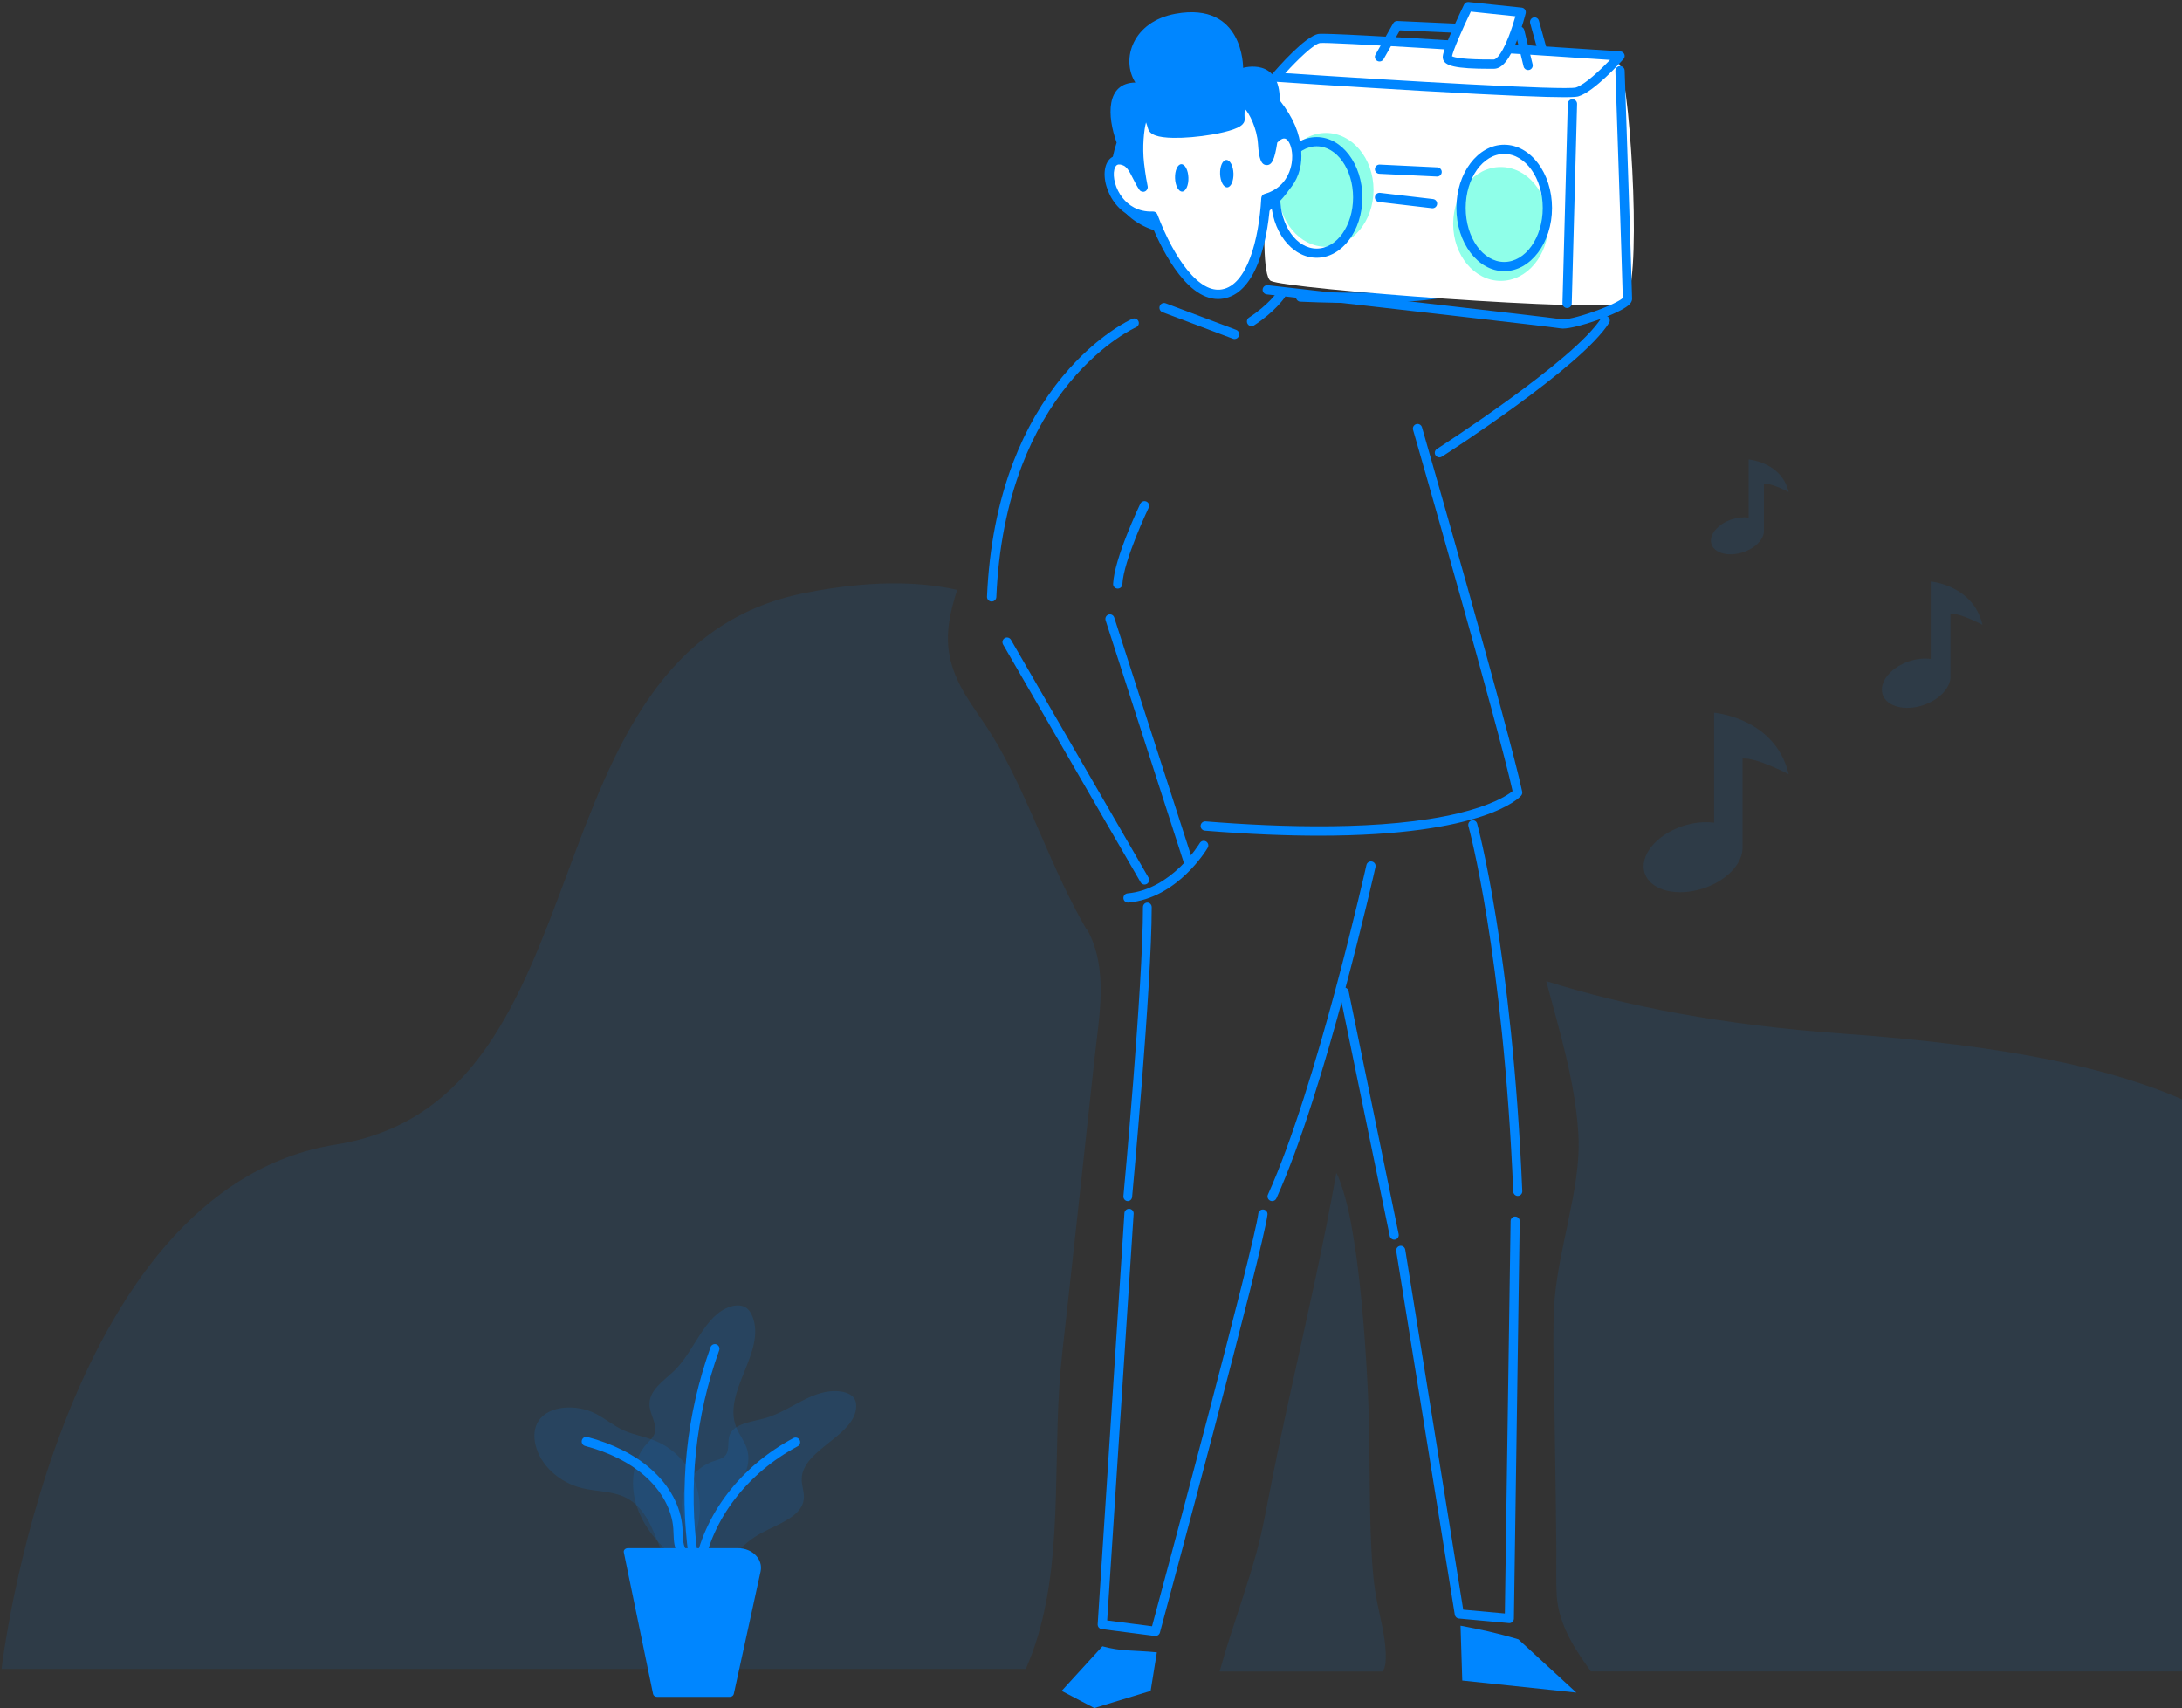 <?xml version="1.0" encoding="UTF-8"?>
<svg width="806px" height="631px" viewBox="0 0 806 631" version="1.1" xmlns="http://www.w3.org/2000/svg" xmlns:xlink="http://www.w3.org/1999/xlink">
    <rect x="0" y="0" width="806" height="631" fill="#333333" stroke="none"/>
    <!-- Generator: sketchtool 61 (101010) - https://sketch.com -->
    <title>C6254733-5BF8-4D7D-AC30-F2938D50F4CA</title>
    <desc>Created with sketchtool.</desc>
    <g id="Landing---Design" stroke="none" stroke-width="1" fill="none" fill-rule="evenodd">
        <g id="01-Home" transform="translate(-634, -183)" fill-rule="nonzero">
            <g id="Hero" transform="translate(135, 50)">
                <g id="Header-Illustration" transform="translate(499, 133)">
                    <g id="Group" opacity="0.1" transform="translate(0, 215.477)" fill="#0086FF">
                        <path d="M391.26,297.235 C391.851,287.731 393.063,278.275 394.107,268.811 C395.25,258.451 396.392,248.091 397.531,237.73 C399.81,216.983 402.075,196.234 404.308,175.482 C405.981,159.934 409.518,142.61 401.751,128.213 C401.476,127.965 401.225,127.657 401.009,127.282 C394.764,116.417 389.709,104.979 384.729,93.52 C380.341,83.424 375.951,73.315 370.727,63.6 C368.276,59.042 365.596,54.666 362.67,50.386 C359.832,46.236 356.921,42.101 354.622,37.631 C352.271,33.061 350.703,28.317 350.265,23.203 C349.849,18.364 350.575,13.446 351.738,8.747 C352.264,6.621 352.897,4.518 353.571,2.425 C338.422,-0.937 320.316,-0.953 297.48,3.532 C191.407,24.361 226.924,191.026 124.041,207.326 C21.156,223.627 0.579,401.021 0.579,401.021 L378.921,401.021 C385.915,385.189 388.402,367.775 389.449,350.63 C390.535,332.849 390.154,315.015 391.26,297.235 Z" id="Path"></path>
                    </g>
                    <g id="Group" opacity="0.1" transform="translate(570.866, 361.931)" fill="#0086FF">
                        <path d="M12.144,56.664 C12.846,67.818 10.493,79.15 8.242,90.018 C6.038,100.653 3.567,111.305 3.131,122.196 C2.666,133.83 3.15,145.566 3.306,157.204 C3.465,169.021 3.669,180.836 3.828,192.652 C3.908,198.537 3.977,204.423 4.023,210.309 C4.066,215.869 3.845,221.484 4.141,227.036 C4.535,234.421 7.423,241.159 11.351,247.495 C13.056,250.244 14.914,252.89 16.799,255.517 L441.228,255.517 C244.724,121.114 355.257,37.411 109.629,19.885 C65.772,16.755 29.983,9.861 0.295,0.502 C5.209,19.03 10.933,37.449 12.144,56.664 Z" id="Path"></path>
                    </g>
                    <g id="Group" opacity="0.1" transform="translate(450.14, 433.226)" fill="#0086FF">
                        <path d="M61.317,182.613 C61.347,182.393 61.435,182.156 61.482,181.935 C61.545,181.641 61.6,181.343 61.645,181.044 C61.65,180.977 61.657,180.878 61.668,180.737 C61.761,179.518 61.773,178.299 61.717,177.078 C61.443,171.058 59.855,165.014 58.622,158.971 C57.317,152.575 56.806,146.244 56.462,139.735 C55.448,120.496 56.072,101.214 55.18,81.964 C54.758,72.846 54.19,63.734 53.428,54.638 C53.025,49.819 52.565,45.004 52.028,40.197 C51.765,37.841 51.483,35.489 51.178,33.139 C51.139,32.837 51.099,32.533 51.059,32.231 C51.04,32.099 51.015,31.905 51.004,31.828 C50.931,31.302 50.859,30.776 50.784,30.251 C50.621,29.101 50.452,27.953 50.274,26.806 C49.102,19.203 47.74,11.498 45.216,4.21 C44.965,3.486 44.693,2.772 44.418,2.058 C44.383,1.965 44.344,1.873 44.306,1.781 C44.191,1.525 44.079,1.266 43.96,1.012 C43.807,0.686 43.647,0.366 43.48,0.05 C41.182,13.014 38.572,25.921 35.821,38.797 C29.985,66.121 23.553,93.319 18.291,120.764 C17.06,127.186 15.823,133.547 14.099,139.863 C12.368,146.2 10.372,152.463 8.335,158.708 C5.572,167.177 2.73,175.635 0.367,184.225 L60.511,184.225 C60.799,183.777 61.078,183.326 61.297,182.835 C61.298,182.779 61.305,182.711 61.317,182.613 Z" id="Path"></path>
                    </g>
                    <path d="M456.031,125.231 C455.834,125.231 455.634,125.197 455.438,125.123 L429.397,115.318 C428.51,114.983 428.055,113.977 428.382,113.069 C428.709,112.162 429.694,111.697 430.582,112.031 L456.623,121.837 C457.511,122.171 457.966,123.177 457.638,124.085 C457.383,124.793 456.728,125.231 456.031,125.231 Z" id="Path" fill="#0086FF"></path>
                    <path d="M462.296,120.478 C461.735,120.478 461.186,120.195 460.862,119.676 C460.359,118.87 460.592,117.799 461.383,117.287 C468.481,112.681 471.73,107.962 471.763,107.915 C472.296,107.13 473.354,106.934 474.124,107.478 C474.895,108.022 475.087,109.1 474.553,109.886 C474.407,110.101 470.875,115.23 463.205,120.207 C462.923,120.391 462.607,120.478 462.296,120.478 Z" id="Path" fill="#0086FF"></path>
                    <path d="M366.311,222.192 C366.286,222.192 366.261,222.192 366.236,222.191 C365.285,222.151 364.547,221.357 364.587,220.418 C365.381,202.07 368.675,185.269 374.377,170.48 C378.953,158.615 385.079,148.012 392.588,138.966 C405.429,123.495 417.732,118 418.249,117.773 C419.119,117.392 420.138,117.78 420.523,118.639 C420.909,119.498 420.516,120.504 419.645,120.885 C419.554,120.925 416.531,122.282 412.054,125.428 C407.883,128.36 401.559,133.491 395.118,141.286 C387.878,150.048 381.965,160.325 377.544,171.832 C372.007,186.243 368.807,202.638 368.031,220.562 C367.992,221.477 367.229,222.192 366.311,222.192 Z" id="Path" fill="#0086FF"></path>
                    <path d="M487.309,308.697 C475.21,308.697 461.227,308.148 445.06,306.837 C444.117,306.761 443.415,305.933 443.491,304.99 C443.568,304.046 444.391,303.343 445.336,303.419 C472.869,305.651 511.389,306.952 538.541,300.47 C550.266,297.672 556.513,294.127 558.724,292.218 C553.367,267.939 522.282,159.895 521.965,158.792 C521.704,157.882 522.228,156.931 523.136,156.669 C524.047,156.406 524.994,156.931 525.256,157.841 C525.578,158.96 557.521,269.984 562.273,292.424 C562.383,292.942 562.248,293.481 561.906,293.886 C561.303,294.601 548.574,308.695 487.309,308.697 Z" id="Path" fill="#0086FF"></path>
                    <path d="M422.784,326.758 C422.204,326.758 421.639,326.455 421.325,325.911 L370.522,238.081 C370.05,237.264 370.32,236.215 371.125,235.736 C371.931,235.258 372.967,235.532 373.438,236.348 L424.241,324.179 C424.713,324.995 424.443,326.045 423.638,326.523 C423.369,326.682 423.075,326.758 422.784,326.758 Z" id="Path" fill="#0086FF"></path>
                    <path d="M438.956,320.104 C438.251,320.104 437.593,319.649 437.363,318.933 L408.397,229.169 C408.109,228.278 408.59,227.32 409.47,227.03 C410.35,226.739 411.297,227.225 411.584,228.116 L440.551,317.88 C440.838,318.771 440.357,319.729 439.477,320.019 C439.304,320.077 439.129,320.104 438.956,320.104 Z" id="Path" fill="#0086FF"></path>
                    <path d="M412.881,217.439 C412.855,217.439 412.83,217.439 412.804,217.438 C411.858,217.396 411.125,216.607 411.167,215.673 C411.585,206.303 420.816,186.91 421.209,186.089 C421.613,185.244 422.634,184.882 423.491,185.282 C424.347,185.681 424.713,186.69 424.309,187.534 C424.216,187.73 414.98,207.13 414.592,215.822 C414.552,216.73 413.794,217.439 412.881,217.439 Z" id="Path" fill="#0086FF"></path>
                    <path d="M501.615,111.923 C490.475,111.923 481.159,111.477 480.301,111.436 C479.352,111.388 478.617,110.504 478.66,109.46 C478.703,108.417 479.511,107.611 480.455,107.654 C480.574,107.66 492.455,108.235 505.488,108.115 C527.038,107.912 535.055,106.039 537.987,104.503 C538.846,104.053 539.871,104.454 540.279,105.397 C540.688,106.341 540.323,107.47 539.466,107.919 C533.228,111.188 515.919,111.923 501.615,111.923 Z" id="Path" fill="#0086FF"></path>
                    <path d="M531.694,168.959 C531.134,168.959 530.587,168.684 530.261,168.181 C529.752,167.394 529.981,166.345 530.771,165.838 C531.278,165.513 581.601,133.152 591.49,117.469 C591.989,116.677 593.039,116.438 593.835,116.936 C594.63,117.433 594.87,118.479 594.37,119.273 C584.08,135.591 534.708,167.346 532.611,168.689 C532.327,168.872 532.009,168.959 531.694,168.959 Z" id="Path" fill="#0086FF"></path>
                    <path d="M591.048,97.664 C590.264,97.664 589.563,97.096 589.403,96.277 L589.403,96.277 C588.967,94.089 571.803,32.249 565.227,8.606 C564.973,7.69 565.489,6.735 566.381,6.473 C567.271,6.212 568.202,6.741 568.457,7.658 C569.425,11.14 592.185,92.973 592.697,95.599 C592.878,96.534 592.289,97.443 591.379,97.63 C591.268,97.653 591.157,97.664 591.048,97.664 Z" id="Path" fill="#0086FF"></path>
                    <path d="M555.121,97.664 C554.317,97.664 553.656,96.931 553.636,96.008 L551.854,10.043 C551.835,9.107 552.484,8.33 553.304,8.307 C554.116,8.29 554.805,9.027 554.825,9.963 L556.607,95.928 C556.626,96.865 555.977,97.641 555.157,97.664 C555.145,97.664 555.133,97.664 555.121,97.664 Z" id="Path" fill="#0086FF"></path>
                    <path d="M407.212,608.136 C414.336,610.073 418.418,609.51 427.325,610.369 L425.032,624.621 L404.227,630.95 L392.153,624.621 L407.212,608.136 Z" id="Path" fill="#0086FF"></path>
                    <path d="M539.496,600.531 C546.615,601.874 552.583,603.101 560.872,605.566 L582.273,625.247 L540.135,620.792 L539.496,600.531 Z" id="Path" fill="#0086FF"></path>
                    <path d="M560.64,441.781 C559.75,441.781 559.011,441.062 558.973,440.141 C555.251,351.958 542.541,305.637 542.413,305.179 C542.159,304.27 542.671,303.321 543.557,303.06 C544.444,302.8 545.369,303.325 545.623,304.234 C545.752,304.695 558.571,351.407 562.309,439.992 C562.349,440.938 561.635,441.737 560.713,441.778 C560.689,441.781 560.664,441.781 560.64,441.781 Z" id="Path" fill="#0086FF"></path>
                    <path d="M557.527,599.581 C557.477,599.581 557.426,599.578 557.376,599.573 L538.885,597.883 C538.12,597.813 537.499,597.228 537.375,596.46 L515.753,462.179 C515.604,461.25 516.226,460.374 517.145,460.224 C518.063,460.071 518.928,460.702 519.077,461.631 L540.489,594.608 L555.871,596.014 L557.992,451.064 C558.006,450.133 558.757,449.386 559.676,449.386 C559.685,449.386 559.693,449.386 559.702,449.386 C560.631,449.399 561.374,450.173 561.36,451.114 L559.212,597.9 C559.204,598.374 559.003,598.824 558.654,599.141 C558.344,599.427 557.942,599.581 557.527,599.581 Z" id="Path" fill="#0086FF"></path>
                    <path d="M514.995,457.941 C514.214,457.941 513.512,457.39 513.347,456.589 L494.853,366.822 C494.664,365.905 495.251,365.009 496.161,364.818 C497.072,364.627 497.964,365.217 498.153,366.134 L516.646,455.901 C516.835,456.818 516.25,457.715 515.339,457.905 C515.224,457.929 515.109,457.941 514.995,457.941 Z" id="Path" fill="#0086FF"></path>
                    <path d="M469.915,443.682 C469.68,443.682 469.441,443.634 469.213,443.532 C468.349,443.145 467.964,442.134 468.353,441.275 C486.339,401.495 504.557,320.354 504.738,319.54 C504.944,318.619 505.86,318.04 506.784,318.244 C507.708,318.448 508.29,319.36 508.085,320.279 C507.903,321.098 489.61,402.576 471.479,442.676 C471.193,443.307 470.569,443.682 469.915,443.682 Z" id="Path" fill="#0086FF"></path>
                    <path d="M426.81,604.334 C426.738,604.334 426.665,604.329 426.59,604.32 L406.953,601.785 C406.058,601.67 405.407,600.878 405.465,599.975 L415.342,448.135 C415.404,447.192 416.216,446.472 417.158,446.538 C418.1,446.6 418.814,447.415 418.752,448.359 L408.98,598.594 L425.547,600.732 C429.576,585.774 463.392,460.021 464.796,448.298 C464.909,447.358 465.76,446.69 466.696,446.801 C467.633,446.914 468.302,447.766 468.189,448.705 C466.674,461.354 430.017,597.288 428.457,603.068 C428.256,603.822 427.573,604.334 426.81,604.334 Z" id="Path" fill="#0086FF"></path>
                    <path d="M416.582,443.682 C416.529,443.682 416.476,443.68 416.422,443.674 C415.536,443.582 414.888,442.751 414.976,441.818 C415.048,441.047 422.199,364.325 422.199,335.111 C422.199,334.173 422.921,333.413 423.812,333.413 C424.702,333.413 425.424,334.172 425.424,335.111 C425.424,364.492 418.257,441.378 418.185,442.15 C418.102,443.028 417.401,443.682 416.582,443.682 Z" id="Path" fill="#0086FF"></path>
                    <path d="M416.664,333.413 C415.795,333.413 415.054,332.746 414.975,331.859 C414.89,330.921 415.579,330.091 416.514,330.007 C432.893,328.523 443.076,311.604 443.177,311.434 C443.656,310.624 444.697,310.357 445.504,310.836 C446.311,311.317 446.578,312.362 446.101,313.172 C445.654,313.93 434.953,331.761 416.819,333.405 C416.767,333.41 416.716,333.413 416.664,333.413 Z" id="Path" fill="#0086FF"></path>
                    <g id="Group" transform="translate(466.3, 7.357)">
                        <path d="M21.008,6.858 C21.008,6.858 128.073,6.977 132.111,16.828 C136.15,26.679 140.621,101.168 133.398,104.666 C126.177,108.164 9.043,99.472 3.1,96.401 C-2.844,93.33 4.05,22.102 4.891,21.14 C5.733,20.178 21.008,6.858 21.008,6.858 Z" id="Path" fill="#FFFFFF"></path>
                        <path d="M111.471,28.545 C105.161,28.545 91.038,28.081 58.457,26.196 C31.584,24.641 5.041,22.854 4.775,22.836 C4.129,22.793 3.563,22.392 3.312,21.8 C3.06,21.209 3.166,20.528 3.586,20.038 C5.602,17.686 15.904,5.915 20.748,5.176 C25.264,4.488 121.292,10.894 132.227,11.627 C132.879,11.67 133.45,12.077 133.698,12.677 C133.946,13.276 133.83,13.963 133.398,14.449 C132.312,15.668 122.627,26.414 116.85,28.204 C116.437,28.332 115.748,28.545 111.471,28.545 Z M8.467,19.676 C50.653,22.492 111.698,26.075 115.834,24.956 C119.076,23.951 124.786,18.554 128.422,14.782 C85.857,11.943 24.618,8.093 21.264,8.539 C19.023,8.881 13.069,14.617 8.467,19.676 Z" id="Shape" fill="#0086FF"></path>
                        <path d="M111.014,114.011 C110.703,114.011 110.43,113.991 110.201,113.949 C107.262,113.419 37.885,105.498 1.611,101.384 C0.671,101.277 -0.005,100.434 0.102,99.501 C0.21,98.569 1.06,97.899 2,98.005 C6.288,98.492 107.031,109.921 110.815,110.604 C111.781,110.779 116.069,109.988 122.587,107.686 C128.777,105.5 132.356,103.536 133.136,102.715 C133.017,96.648 130.424,19.613 130.397,18.818 C130.366,17.88 131.107,17.093 132.054,17.062 C132.99,17.024 133.792,17.766 133.824,18.705 C133.937,22.033 136.569,100.233 136.569,103.024 C136.569,104.31 135.475,105.215 135.116,105.512 C131.163,108.782 116.058,114.011 111.014,114.011 Z" id="Path" fill="#0086FF"></path>
                        <path d="M112.567,106.435 C112.551,106.435 112.536,106.435 112.52,106.434 C111.574,106.41 110.826,105.628 110.852,104.689 L112.821,30.956 C112.846,30.017 113.62,29.273 114.581,29.302 C115.527,29.326 116.275,30.108 116.249,31.047 L114.28,104.78 C114.255,105.703 113.492,106.435 112.567,106.435 Z" id="Path" fill="#0086FF"></path>
                        <ellipse id="Oval" fill="#8FFFE9" cx="88.057" cy="75.371" rx="17.58" ry="21.03"></ellipse>
                        <ellipse id="Oval" fill="#8FFFE9" cx="23.483" cy="62.78" rx="17.58" ry="21.03"></ellipse>
                        <path d="M89.332,92.808 C79.594,92.808 71.671,82.332 71.671,69.456 C71.671,56.58 79.594,46.104 89.332,46.104 C99.07,46.104 106.993,56.58 106.993,69.456 C106.993,82.332 99.07,92.808 89.332,92.808 Z M89.332,49.506 C81.484,49.506 75.1,58.455 75.1,69.457 C75.1,80.458 81.484,89.408 89.332,89.408 C97.18,89.408 103.565,80.458 103.565,69.457 C103.565,58.455 97.18,49.506 89.332,49.506 Z" id="Shape" fill="#0086FF"></path>
                        <path d="M20.058,87.865 C10.75,87.865 3.177,77.865 3.177,65.574 C3.177,53.282 10.75,43.282 20.058,43.282 C29.365,43.282 36.938,53.282 36.938,65.574 C36.938,77.865 29.365,87.865 20.058,87.865 Z M20.058,46.683 C12.641,46.683 6.606,55.157 6.606,65.574 C6.606,75.99 12.64,84.465 20.058,84.465 C27.475,84.465 33.509,75.991 33.509,65.574 C33.509,55.156 27.474,46.683 20.058,46.683 Z" id="Shape" fill="#0086FF"></path>
                        <path d="M64.549,57.867 C64.521,57.867 64.493,57.866 64.465,57.865 L43.195,56.844 C42.249,56.799 41.52,56.002 41.565,55.064 C41.611,54.126 42.411,53.402 43.36,53.448 L64.63,54.468 C65.576,54.513 66.306,55.31 66.26,56.248 C66.216,57.158 65.457,57.867 64.549,57.867 Z" id="Path" fill="#0086FF"></path>
                        <path d="M62.845,69.569 C62.778,69.569 62.71,69.565 62.642,69.557 L43.076,67.262 C42.135,67.152 41.463,66.306 41.574,65.375 C41.686,64.442 42.536,63.776 43.478,63.886 L63.044,66.181 C63.984,66.291 64.656,67.136 64.545,68.068 C64.443,68.933 63.702,69.569 62.845,69.569 Z" id="Path" fill="#0086FF"></path>
                        <path d="M98.162,18.528 C97.388,18.528 96.686,18.006 96.496,17.227 L93.712,5.778 L50.791,3.844 L44.772,14.491 C44.31,15.31 43.266,15.602 42.439,15.143 C41.613,14.683 41.319,13.647 41.781,12.828 L48.316,1.266 C48.633,0.705 49.242,0.362 49.89,0.398 L95.154,2.439 C95.916,2.473 96.564,3.003 96.743,3.739 L99.828,16.429 C100.05,17.342 99.484,18.261 98.563,18.48 C98.43,18.513 98.295,18.528 98.162,18.528 Z" id="Path" fill="#0086FF"></path>
                    </g>
                    <path d="M466.495,79.473 C465.1,77.928 431.654,83.6 431.036,86.257 C431.036,86.257 402.543,82.694 412.473,52.688 C408.903,42.837 408.478,30.646 419.383,30.485 C413.907,21.803 418.516,7.924 434.238,5.073 C459.483,0.496 459.188,25.073 459.188,25.073 C459.188,25.073 472.891,20.986 472.722,37.093 C493.423,63.199 466.575,79.559 466.495,79.473 Z" id="Path" fill="#0086FF"></path>
                    <g id="Group" transform="translate(407.363, 35.875)">
                        <path d="M64.887,35.3 C63.562,36.188 62.015,36.911 60.23,37.408 C59.251,54.534 54.473,70.89 44.323,72.707 C34.291,74.503 24.645,59.99 18.575,43.974 C6.378,44.476 1.187,32.426 2.573,26.441 C3.189,23.779 5.106,22.317 8.281,23.687 C9.025,24.007 9.652,24.525 10.207,25.175 C11.973,27.23 13.042,30.606 14.897,33.261 L14.895,33.251 C14.676,32.31 14.028,28.782 13.547,24.623 C12.4,14.699 14.804,-1.576 18.331,11.153 C19.672,15.993 50.913,11.791 50.693,8.181 C49.874,-5.282 58.385,7.225 59.005,17.1 C59.496,24.909 61.257,26.268 62.763,16.478 C62.866,15.808 63.449,15.343 63.944,14.911 C66.153,12.982 68.113,13.257 69.504,14.804 C69.583,14.89 69.659,14.983 69.735,15.08 C72.895,19.105 72.714,30.065 64.887,35.3 Z" id="Path" fill="#FFFFFF"></path>
                        <path d="M42.578,74.585 C30.035,74.585 20.652,53.928 17.418,45.706 C12.402,45.585 7.958,43.431 4.801,39.561 C1.585,35.619 -0.011,30.063 0.919,26.048 C1.366,24.113 2.357,22.704 3.782,21.972 C4.796,21.452 6.515,21.053 8.948,22.103 C9.889,22.509 10.721,23.146 11.494,24.049 C11.605,24.179 11.713,24.311 11.819,24.448 C11.452,20.953 11.479,16.538 11.897,12.816 C12.312,9.12 13.052,5.278 15.4,4.808 C18.138,4.261 19.35,8.451 19.94,10.579 C20.16,10.755 21.472,11.592 26.708,11.615 C35.903,11.645 46.984,9.331 48.973,7.835 C48.847,5.536 48.772,0.782 51.976,0.579 C54.376,0.427 56.448,3.616 57.763,6.318 C59.421,9.725 60.492,13.616 60.705,16.991 C60.728,17.361 60.753,17.707 60.78,18.027 C60.879,17.494 60.982,16.892 61.086,16.214 C61.28,14.958 62.159,14.195 62.743,13.69 L62.838,13.607 C66.097,10.761 69.069,11.76 70.763,13.646 C70.858,13.748 70.963,13.876 71.069,14.01 C73.006,16.476 73.793,20.66 73.124,24.929 C72.342,29.917 69.75,34.111 65.826,36.735 C64.622,37.542 63.29,38.201 61.855,38.7 C61.252,47.637 59.681,55.48 57.293,61.444 C54.233,69.084 49.97,73.443 44.621,74.401 C43.93,74.527 43.25,74.585 42.578,74.585 Z M18.576,42.254 C19.276,42.254 19.909,42.691 20.162,43.359 C23.39,51.875 27.231,58.986 31.272,63.923 C35.712,69.348 40.005,71.734 44.027,71.013 C53.397,69.335 57.665,52.502 58.533,37.309 C58.576,36.572 59.077,35.944 59.78,35.748 C61.32,35.32 62.724,34.686 63.951,33.864 C63.951,33.864 63.951,33.864 63.951,33.864 C68.159,31.049 69.4,26.72 69.766,24.389 C70.354,20.643 69.506,17.553 68.407,16.152 C68.359,16.091 68.314,16.034 68.265,15.981 C67.867,15.539 66.972,14.542 65.057,16.216 L64.953,16.306 C64.788,16.449 64.52,16.681 64.435,16.804 C63.462,23.107 62.45,25.199 60.457,25.113 C58.521,25.023 57.668,22.882 57.312,17.211 C56.956,11.561 54.058,5.923 52.504,4.378 C52.382,4.966 52.271,6.075 52.393,8.077 C52.518,10.135 50.212,11.222 48.188,11.938 C46.215,12.636 43.497,13.292 40.327,13.835 C35.456,14.67 30.117,15.126 26.045,15.052 C20.21,14.948 17.327,13.889 16.698,11.619 C16.419,10.612 16.169,9.878 15.961,9.348 C15.227,12.114 14.535,18.335 15.238,24.423 C15.728,28.661 16.373,32.086 16.552,32.855 C16.562,32.899 16.571,32.943 16.577,32.987 C16.698,33.776 16.268,34.551 15.536,34.852 C14.805,35.151 13.968,34.907 13.512,34.255 C12.59,32.937 11.877,31.513 11.187,30.135 C10.447,28.655 9.746,27.259 8.927,26.305 C8.499,25.803 8.071,25.466 7.617,25.27 C6.938,24.977 5.989,24.7 5.32,25.043 C4.654,25.385 4.351,26.312 4.231,26.833 C3.638,29.395 4.544,33.836 7.424,37.366 C9.348,39.725 12.831,42.487 18.509,42.253 C18.529,42.254 18.552,42.254 18.576,42.254 Z" id="Shape" fill="#0086FF"></path>
                    </g>
                    <ellipse id="Oval" fill="#0086FF" transform="translate(453.15, 64.149) rotate(-1.902) translate(-453.15, -64.149) " cx="453.15" cy="64.149" rx="2.472" ry="5.063"></ellipse>
                    <ellipse id="Oval" fill="#0086FF" transform="translate(436.514, 65.717) rotate(-1.902) translate(-436.514, -65.717) " cx="436.514" cy="65.717" rx="2.472" ry="5.063"></ellipse>
                    <g id="Group" transform="translate(532.842, 0.703)">
                        <path d="M9.457,1.753 C9.457,1.753 1.455,18.195 1.792,20.593 C2.129,22.991 13.641,23.022 18.976,22.991 C24.311,22.96 29.084,3.809 29.084,3.809 L9.457,1.753 Z" id="Path" fill="#FFFFFF"></path>
                        <path d="M17.503,24.708 C4.955,24.708 0.526,23.697 0.124,20.836 C0.026,20.14 -0.156,18.844 3.962,9.57 C5.911,5.183 7.927,1.036 7.946,0.994 C8.258,0.353 8.927,-0.024 9.63,0.05 L29.256,2.106 C29.743,2.157 30.184,2.42 30.465,2.828 C30.745,3.236 30.837,3.748 30.716,4.231 C30.667,4.43 29.475,9.18 27.596,14.018 C24.773,21.291 22.036,24.687 18.985,24.705 C18.48,24.706 17.985,24.708 17.503,24.708 Z M3.51,20.068 C4.439,20.552 7.686,21.343 18.966,21.279 C19.19,21.278 21.248,21.028 24.452,12.787 C25.549,9.966 26.417,7.115 26.931,5.305 L10.452,3.579 C7.226,10.287 3.924,17.9 3.51,20.068 Z" id="Shape" fill="#0086FF"></path>
                    </g>
                    <g id="Group" transform="translate(197.28, 481.706)" fill="#0086FF">
                        <g opacity="0.13" transform="translate(54.034, 31.815)" id="Path">
                            <g>
                                <path d="M5.82,58.365 C2.408,52.943 0.022,46.822 0.698,40.688 C1.374,34.554 5.611,28.466 12.307,26.23 C13.676,25.772 15.18,25.447 16.212,24.551 C18.515,22.55 17.171,19.124 18.255,16.47 C19.954,12.309 26.329,11.744 31.219,10.382 C40.907,7.682 48.833,-0.7 58.93,0.465 C61.012,0.704 63.176,1.477 64.212,3.044 C64.762,3.874 64.942,4.85 64.947,5.804 C65.02,16.852 44.926,21.824 44.822,32.873 C44.799,35.411 45.919,37.92 45.579,40.443 C44.733,46.7 36.228,49.387 30.005,52.734 C22.602,56.713 17.17,63.3 15.263,70.611"></path>
                            </g>
                        </g>
                        <g opacity="0.13" transform="translate(36.023, 0)" id="Path">
                            <g>
                                <path d="M38.579,45.336 C33.601,32.236 49.788,17.64 44.647,4.617 C44.204,3.492 43.59,2.417 42.704,1.675 C41.031,0.274 38.688,0.3 36.663,0.92 C26.849,3.926 23.411,17.271 15.746,24.666 C11.878,28.398 6.276,31.834 6.625,37.488 C6.848,41.093 9.657,44.558 8.459,47.921 C7.922,49.428 6.689,50.466 5.641,51.599 C0.513,57.147 -0.585,66.181 1.61,73.723 C3.806,81.264 8.81,87.461 14.437,92.386 L28.74,102.757 C27.136,93.29 29.104,83.15 34.081,75.234 C38.265,68.58 44.848,61.712 42.752,53.953 C41.906,50.825 39.724,48.347 38.579,45.336 Z"></path>
                            </g>
                        </g>
                        <g opacity="0.13" transform="translate(0, 38.178)" id="Path">
                            <g>
                                <path d="M49.466,57.336 C46.734,53.16 45.381,48.441 43.286,44.003 C41.19,39.566 38.08,35.174 33.12,32.973 C28.48,30.915 22.963,31.082 17.929,29.88 C9.243,27.808 2.22,21.291 0.494,13.702 C-0.168,10.786 -0.058,7.622 1.634,5.03 C5.489,-0.879 15.828,-1.175 22.62,2.279 C26.316,4.158 29.409,6.847 33.22,8.547 C36.641,10.074 40.493,10.739 44.022,12.073 C57.78,17.273 63.91,32.346 60.127,44.824 C58.128,51.422 53.945,58.648 57.867,64.578"></path>
                            </g>
                        </g>
                        <path d="M72.281,145.127 L45.445,145.127 C44.711,145.127 44.081,144.676 43.953,144.055 L33.145,91.718 C32.98,90.922 33.694,90.192 34.637,90.192 L75.367,90.192 C80.659,90.192 84.65,94.315 83.675,98.775 L73.771,144.066 C73.636,144.682 73.01,145.127 72.281,145.127 Z" id="Path"></path>
                        <path d="M54.901,93.737 C54.367,93.737 53.842,93.484 53.514,93.009 C51.715,90.417 51.607,87.398 51.512,84.734 C51.488,84.081 51.467,83.464 51.422,82.855 C50.932,76.047 47.132,69.028 40.997,63.597 C35.38,58.623 27.722,54.763 18.852,52.436 C17.947,52.199 17.404,51.266 17.64,50.353 C17.875,49.439 18.8,48.89 19.704,49.129 C29.082,51.59 37.218,55.704 43.231,61.028 C50.128,67.135 54.237,74.798 54.8,82.606 C54.848,83.278 54.873,83.956 54.896,84.611 C54.982,87.014 55.063,89.284 56.288,91.048 C56.824,91.821 56.639,92.886 55.873,93.428 C55.575,93.637 55.236,93.737 54.901,93.737 Z" id="Path"></path>
                        <path d="M58.806,94.931 C57.978,94.931 57.254,94.316 57.133,93.465 C53.46,67.62 56.247,40.81 65.195,15.933 C65.514,15.046 66.484,14.588 67.363,14.91 C68.242,15.231 68.696,16.211 68.377,17.099 C59.618,41.449 56.889,67.688 60.483,92.978 C60.615,93.913 59.973,94.778 59.048,94.913 C58.967,94.925 58.886,94.931 58.806,94.931 Z" id="Path"></path>
                        <path d="M60.839,99.501 C60.742,99.501 60.645,99.493 60.547,99.476 C59.626,99.314 59.009,98.43 59.168,97.501 C62.539,77.892 76.237,59.957 95.809,49.525 C96.635,49.084 97.659,49.403 98.096,50.237 C98.533,51.072 98.217,52.105 97.39,52.546 C78.738,62.489 65.696,79.513 62.504,98.085 C62.362,98.915 61.647,99.501 60.839,99.501 Z" id="Path"></path>
                    </g>
                    <g id="Group" opacity="0.1" transform="translate(606.989, 263.068)" fill="#0086FF">
                        <path d="M36.675,3.084 C30.994,0.601 26.172,0.213 26.172,0.213 L26.172,40.842 C22.669,40.363 18.615,40.733 14.539,42.089 C4.679,45.368 -1.584,53.171 0.55,59.518 C2.686,65.865 12.408,68.352 22.268,65.072 C28.892,62.869 33.894,58.624 35.813,54.15 C36.375,52.846 36.674,51.521 36.674,50.222 L36.674,17.138 C41.695,16.638 53.734,22.939 53.734,22.939 C51.046,11.693 43.281,5.971 36.675,3.084 Z" id="Path"></path>
                    </g>
                    <g id="Group" opacity="0.1" transform="translate(694.444, 214.588)" fill="#0086FF">
                        <path d="M26.029,2.249 C22.091,0.502 18.748,0.229 18.748,0.229 L18.748,28.827 C16.319,28.49 13.508,28.75 10.682,29.704 C3.847,32.012 -0.495,37.505 0.984,41.973 C2.464,46.44 9.205,48.191 16.042,45.883 C20.634,44.332 24.102,41.344 25.433,38.195 C25.822,37.276 26.029,36.344 26.029,35.43 L26.029,12.143 C29.51,11.791 37.857,16.226 37.857,16.226 C35.993,8.309 30.609,4.281 26.029,2.249 Z" id="Path"></path>
                    </g>
                    <g id="Group" opacity="0.1" transform="translate(631.704, 168.959)" fill="#0086FF">
                        <path d="M19.866,2.281 C16.821,0.968 14.236,0.764 14.236,0.764 L14.236,22.24 C12.358,21.986 10.186,22.182 8.001,22.898 C2.716,24.631 -0.641,28.756 0.503,32.111 C1.647,35.466 6.859,36.781 12.144,35.047 C15.695,33.882 18.376,31.639 19.404,29.274 C19.705,28.584 19.866,27.884 19.866,27.198 L19.866,9.71 C22.557,9.445 29.01,12.776 29.01,12.776 C27.569,6.832 23.406,3.807 19.866,2.281 Z" id="Path"></path>
                    </g>
                </g>
            </g>
        </g>
    </g>
</svg>